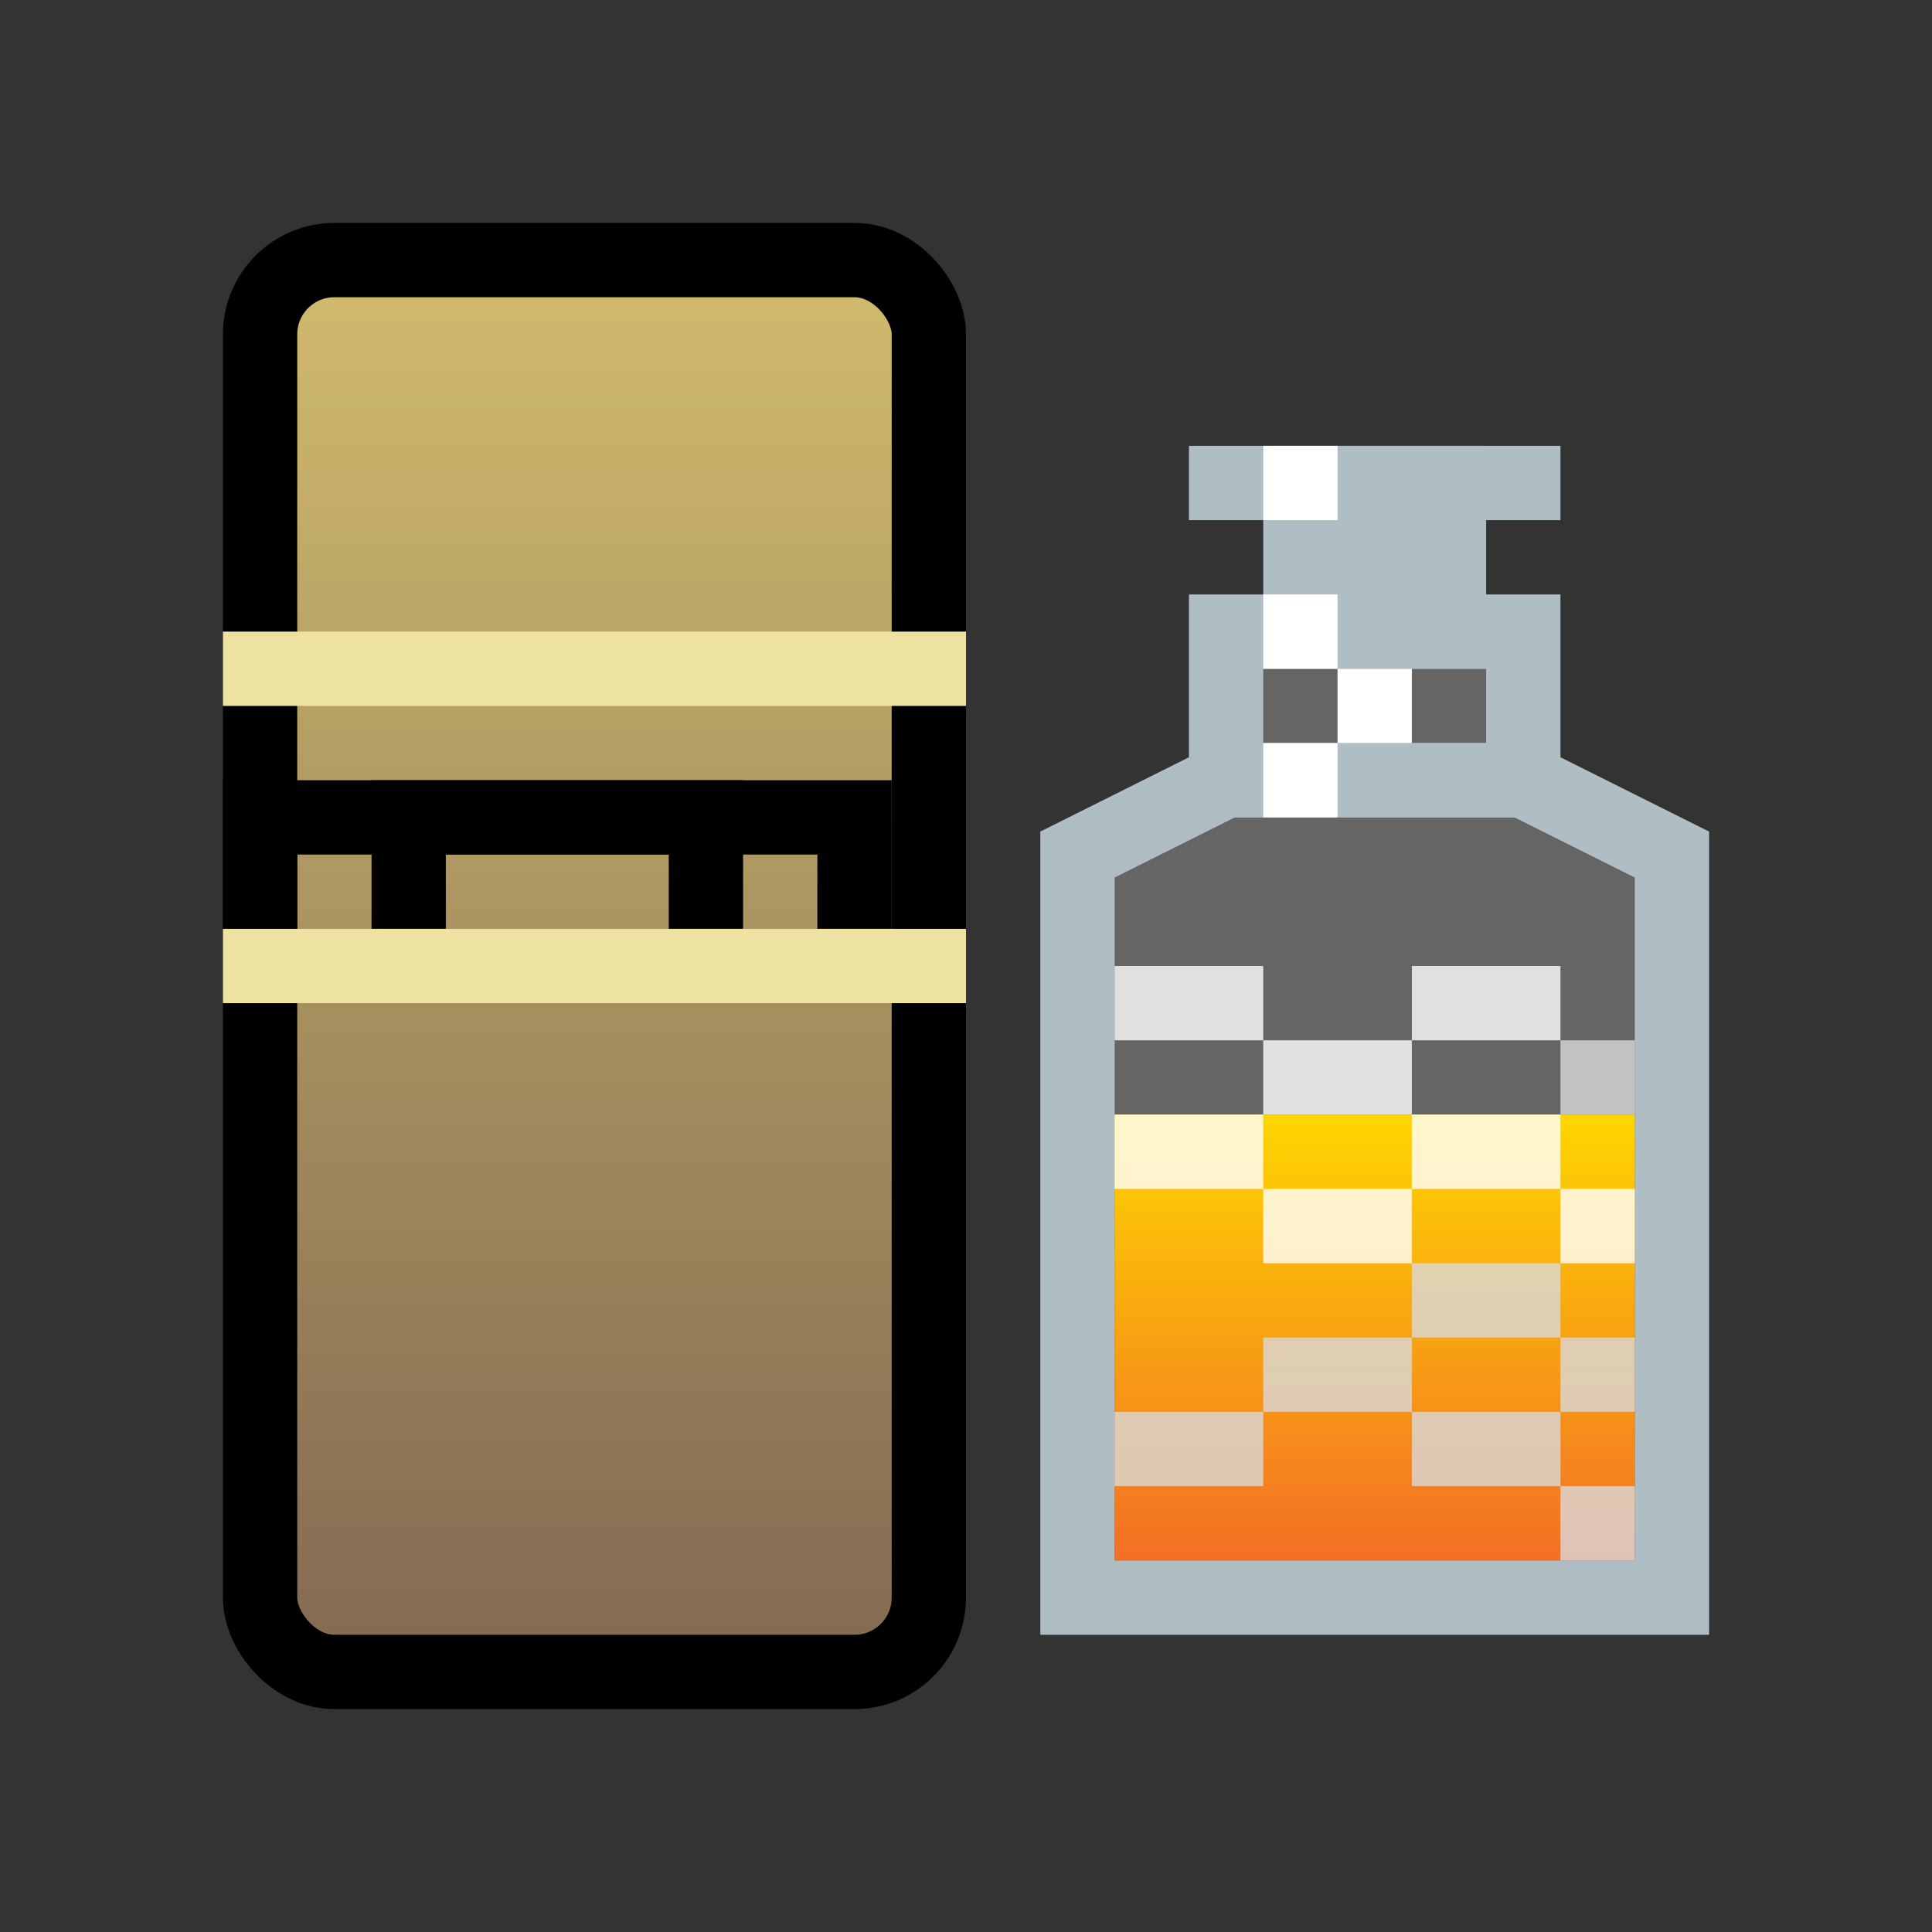 <svg width="52" height="52" viewBox="0 0 52 52" fill="none" xmlns="http://www.w3.org/2000/svg">
<rect x="0" y="0" width="52" height="52" fill="#333333" stroke="none"/>
<path d="M29 23L33 21H41L45 23V43H29V23Z" fill="#D9D9D9" fill-opacity="0.3" stroke="#AFBDC5" stroke-width="2"/>
<path d="M30 30H44V42H30V30Z" fill="url(#paint0_linear_717_44580)"/>
<rect x="7" y="7" width="18" height="38" rx="2" fill="url(#paint1_linear_717_44580)" stroke="black" stroke-width="2"/>
<path d="M23 25V22H7V25" stroke="black" stroke-width="2"/>
<path d="M19 25V22H11V25" stroke="black" stroke-width="2"/>
<path d="M6 18L26 18" stroke="#EEE2A3" stroke-width="2"/>
<path d="M6 26L26 26" stroke="#EEE2A3" stroke-width="2"/>
<rect x="33" y="17" width="8" height="4" fill="#D9D9D9" fill-opacity="0.3" stroke="#AFBDC5" stroke-width="2"/>
<rect x="35" y="13" width="4" height="4" fill="#AFBDC5" stroke="#AFBDC5" stroke-width="2"/>
<g opacity="0.8">
<rect x="42" y="28" width="2" height="2" fill="#D9D9D9"/>
<rect x="30" y="26" width="4" height="2" fill="white"/>
<rect x="38" y="26" width="4" height="2" fill="white"/>
<rect x="34" y="28" width="4" height="2" fill="white"/>
<rect x="38" y="30" width="4" height="2" fill="white"/>
<rect x="42" y="32" width="2" height="2" fill="white"/>
<rect x="34" y="32" width="4" height="2" fill="white"/>
<rect x="30" y="30" width="4" height="2" fill="white"/>
</g>
<g opacity="0.8">
<rect x="38" y="34" width="4" height="2" fill="#D9D9D9"/>
<rect x="34" y="36" width="4" height="2" fill="#D9D9D9"/>
<rect x="38" y="38" width="4" height="2" fill="#D9D9D9"/>
<rect x="42" y="40" width="2" height="2" fill="#D9D9D9"/>
<rect x="30" y="38" width="4" height="2" fill="#D9D9D9"/>
<rect x="42" y="36" width="2" height="2" fill="#D9D9D9"/>
</g>
<rect x="32" y="12" width="10" height="2" fill="#AFBDC5"/>
<rect x="34" y="16" width="2" height="2" fill="white"/>
<rect x="34" y="12" width="2" height="2" fill="white"/>
<rect x="34" y="20" width="2" height="2" fill="white"/>
<rect x="36" y="18" width="2" height="2" fill="white"/>
<defs>
<linearGradient id="paint0_linear_717_44580" x1="37" y1="30" x2="37" y2="42" gradientUnits="userSpaceOnUse">
<stop stop-color="#FFD600"/>
<stop offset="1" stop-color="#F46F24" stop-opacity="0.99"/>
</linearGradient>
<linearGradient id="paint1_linear_717_44580" x1="16" y1="7" x2="16" y2="45" gradientUnits="userSpaceOnUse">
<stop stop-color="#D0BB6D"/>
<stop offset="1" stop-color="#826952"/>
</linearGradient>
</defs>
</svg>
